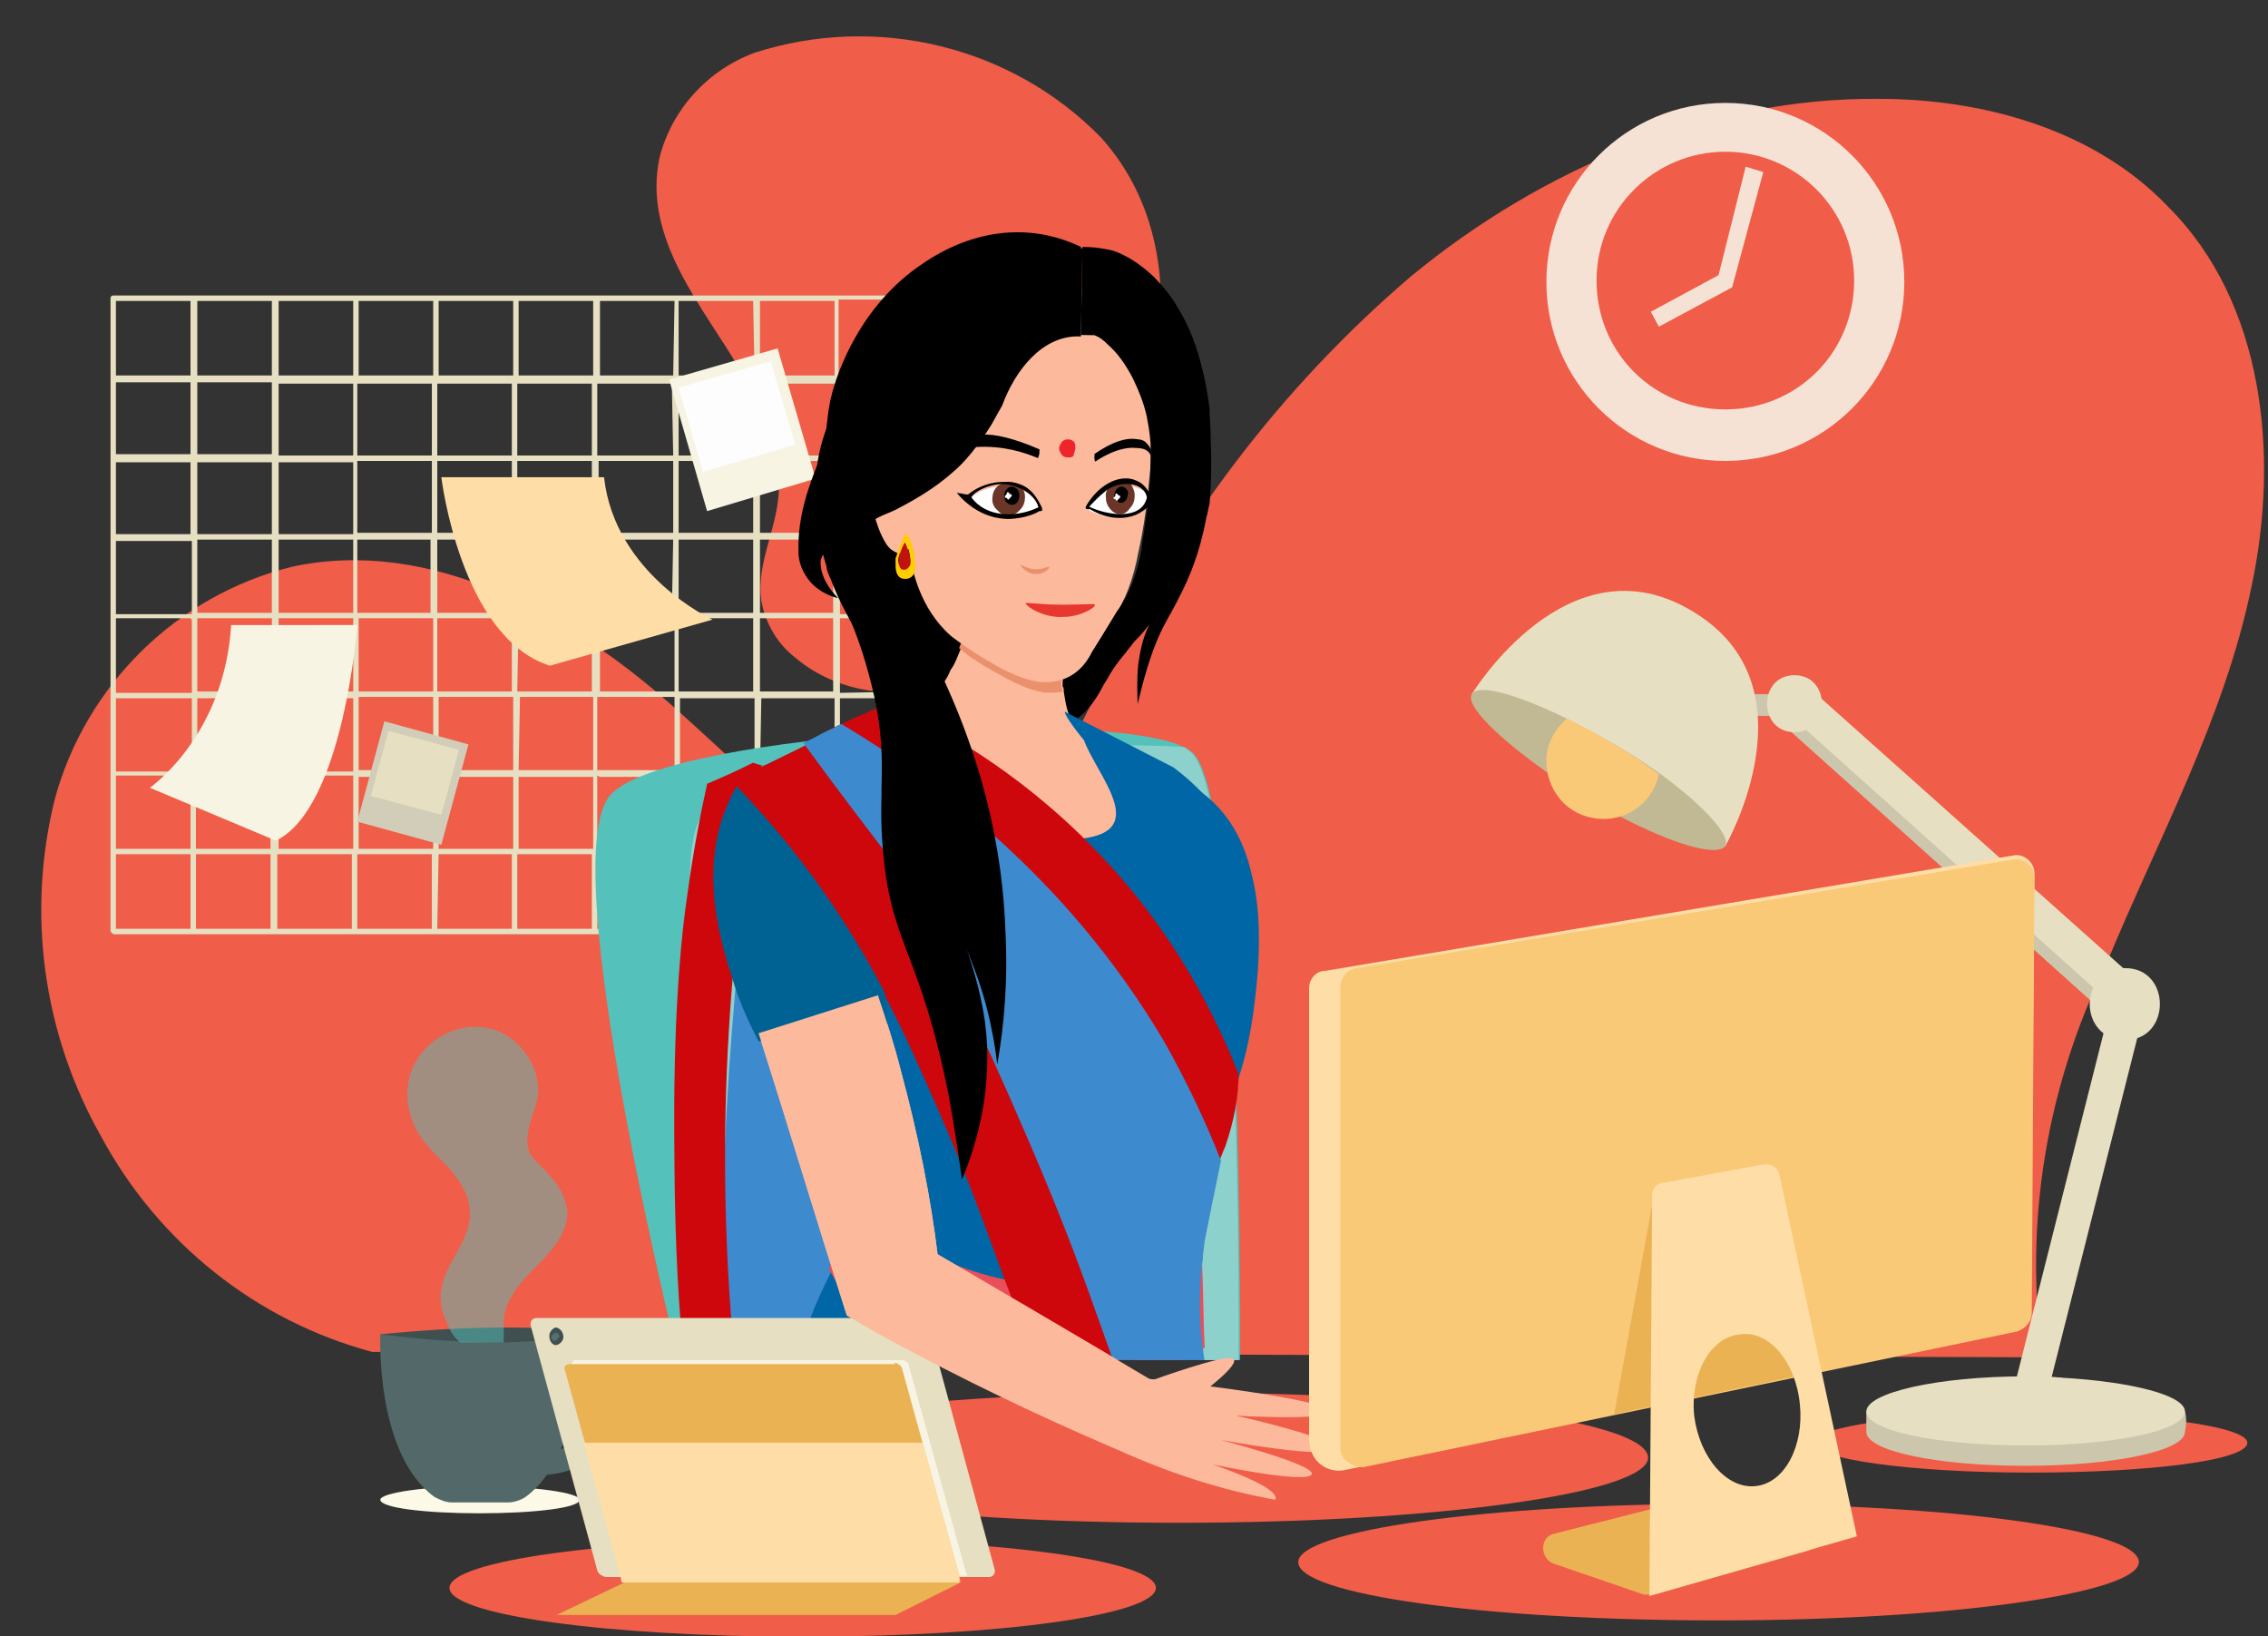 <?xml version="1.0" encoding="utf-8"?>
<!-- Generator: Adobe Illustrator 16.0.0, SVG Export Plug-In . SVG Version: 6.00 Build 0)  -->
<!DOCTYPE svg PUBLIC "-//W3C//DTD SVG 1.1//EN" "http://www.w3.org/Graphics/SVG/1.1/DTD/svg11.dtd">
<svg version="1.1" id="Layer_3" xmlns="http://www.w3.org/2000/svg" xmlns:xlink="http://www.w3.org/1999/xlink" x="0px" y="0px"
	 width="165px" height="119px" viewBox="0 0 165 119" enable-background="new 0 0 165 119" xml:space="preserve">
<rect x="0" y="0" width="165" height="119" fill="#333333" stroke="none"/>
<path fill="#FDF9E7" d="M42.169,109.086c0,0.592-3.255,0.986-7.299,0.986c-3.946,0-7.201-0.395-7.201-0.986
	c0-0.493,3.255-0.987,7.201-0.987C38.914,108.099,42.169,108.593,42.169,109.086z"/>
<path fill="#F05D48" d="M58.445,119.049c14.205,0,25.648-1.579,25.648-3.552s-11.443-3.551-25.648-3.551
	c-14.204,0-25.745,1.578-25.745,3.551s11.541,3.552,25.646,3.552H58.445z M125.026,117.864c16.868,0,30.579-1.973,30.579-4.241
	c0-2.367-13.711-4.24-30.579-4.24c-16.966,0-30.577,1.972-30.577,4.24C94.449,115.99,108.061,117.864,125.026,117.864z"/>
<path fill="#F05D48" d="M85.769,110.763c18.741,0,34.13-2.17,34.13-4.735c0-2.663-15.289-4.735-34.13-4.735
	c-18.939,0-34.229,2.072-34.229,4.735C51.54,108.593,66.83,110.763,85.769,110.763z M163.497,104.942
	c0,1.283-7.102,2.17-15.783,2.17c-8.777,0-15.782-0.985-15.782-2.17c0-1.184,7.005-2.171,15.782-2.171
	C156.396,102.771,163.497,103.759,163.497,104.942z M27.078,98.334C18.595,96.065,11.492,90.345,7.35,82.65
	c-4.242-7.497-5.425-16.275-3.354-24.562c2.269-8.285,8.877-14.795,17.262-16.868c10.062-2.169,20.222,3.453,27.817,10.259
	c3.156,2.762,6.115,5.92,9.765,7.991c3.748,2.269,8.285,3.254,12.134,1.578c4.636-1.973,7.002-7.003,9.271-11.541
	c5.328-11.245,12.922-21.307,22.39-29.395c9.569-7.891,21.702-13.021,34.033-12.922c7.692,0,15.781,2.269,21.108,7.891
	c6.904,6.906,8.088,17.954,6.017,27.62c-1.972,9.568-6.806,18.347-10.555,27.421c-4.34,8.879-6.018,18.841-4.636,28.606
	L26.979,98.334H27.078z"/>
<path fill="#F05D48" d="M78.667,39.051c2.466-3.847,4.241-7.99,5.325-12.429c1.184-5.918,0.197-12.034-3.847-16.571
	c-6.509-6.708-16.374-9.076-25.251-6.214c-3.452,1.282-6.017,4.143-6.905,7.595c-1.283,5.918,3.157,10.85,5.918,15.585
	c1.48,2.564,2.565,5.425,2.761,8.384c0,2.861-1.676,5.425-1.281,8.286c0.295,1.677,1.184,3.156,2.465,4.143
	c2.663,2.269,6.511,3.058,9.864,2.171C73.043,48.619,76.102,43.391,78.667,39.051L78.667,39.051z"/>
<path fill="#E7DFC2" d="M66.632,21.494H8.237c0,0-0.197,0-0.197,0.197v46.064l0.197,0.198h58.395c0.1,0,0.198,0,0.198-0.198V21.69
	C66.83,21.592,66.83,21.494,66.632,21.494z M48.877,44.575H43.55v-5.327h5.426L48.877,44.575L48.877,44.575z M49.371,39.249h5.424
	v5.327h-5.424V39.249z M37.237,44.97v5.327h-5.424V44.97H37.237z M31.813,44.575v-5.327h5.424v5.327H31.813z M37.73,44.97h5.327
	v5.327h-5.425L37.73,44.97L37.73,44.97z M37.73,44.575v-5.327h5.327v5.327H37.73L37.73,44.575z M43.55,38.756v-5.229h5.426v5.229
	H43.55L43.55,38.756z M43.057,38.756h-5.425v-5.229h5.425V38.756z M37.237,38.756h-5.424v-5.229h5.424V38.756z M31.32,38.756h-5.327
	v-5.229h5.425v5.229H31.32z M31.32,39.249v5.327h-5.327v-5.327h5.425H31.32z M25.697,44.575h-5.426v-5.327h5.426V44.575z
	 M19.778,44.575h-5.425v-5.327h5.425V44.575z M19.778,44.97v5.327h-5.425V44.97H19.778z M20.271,44.97h5.426v5.327h-5.426V44.97z
	 M26.091,44.97h5.425v5.327h-5.425V44.97z M31.516,50.691v5.325h-5.425v-5.325H31.516z M31.911,50.691h5.425v5.325h-5.425V50.691z
	 M37.829,50.691h5.327v5.325H37.73L37.829,50.691L37.829,50.691z M43.649,50.691h5.425v5.325h-5.623v-5.325H43.649z M43.649,50.297
	V44.97h5.425v5.327h-5.623H43.649z M49.371,44.97h5.424v5.327h-5.424V44.97z M55.289,44.97h5.326v5.327h-5.326V44.97z
	 M55.289,44.575v-5.327h5.326v5.327H55.289z M55.289,38.756v-5.229h5.326v5.229H55.289z M54.795,38.756h-5.424v-5.229h5.424V38.756z
	 M49.371,33.132v-5.228h5.424v5.228H49.371z M48.976,33.132h-5.524v-5.228h5.425L48.976,33.132L48.976,33.132z M43.057,33.132
	h-5.425v-5.228h5.425V33.132z M37.237,33.132h-5.424v-5.228h5.424V33.132z M31.32,33.132h-5.327v-5.228h5.425v5.228H31.32z
	 M25.697,33.132h-5.426v-5.228h5.426V33.132z M25.697,33.626v5.228h-5.426v-5.228H25.697z M19.778,38.854h-5.425v-5.228h5.425
	V38.854z M13.958,38.854H8.434v-5.228h5.425v5.228H13.958z M13.958,39.347v5.326H8.434v-5.326h5.425H13.958z M13.958,45.069v5.327
	H8.434V44.97h5.425L13.958,45.069z M13.958,50.79v5.326H8.434V50.79h5.425H13.958z M14.353,50.79h5.425v5.326h-5.425V50.79z
	 M20.271,50.79h5.426v5.326h-5.426V50.79z M25.697,56.51v5.229h-5.426v-5.327h5.426V56.51z M26.091,56.51h5.425v5.229h-5.425v-5.327
	V56.51z M32.01,56.51h5.327v5.229h-5.425v-5.327L32.01,56.51z M37.73,56.51h5.425v5.229H37.73v-5.327V56.51z M43.649,56.51h5.425
	v5.229h-5.623v-5.327L43.649,56.51z M49.469,56.51h5.425v5.229h-5.523v-5.327L49.469,56.51z M49.469,56.115V50.79h5.425v5.326
	H49.469L49.469,56.115z M55.388,50.79h5.327v5.326h-5.425L55.388,50.79L55.388,50.79z M61.108,50.79h5.425v5.326h-5.425V50.79z
	 M61.108,50.396V44.97h5.425v5.327L61.108,50.396L61.108,50.396z M61.108,44.673v-5.326h5.425v5.326H61.108z M61.108,38.854v-5.228
	h5.425v5.228H61.108z M61.108,33.132v-5.228h5.425v5.228H61.108z M60.714,33.132h-5.425v-5.228h5.425V33.132z M55.289,27.313v-5.425
	h5.425v5.425H55.289z M54.894,27.313h-5.523v-5.425h5.424L54.894,27.313L54.894,27.313z M48.976,27.313h-5.327v-5.425h5.425
	L48.976,27.313L48.976,27.313z M43.156,27.313H37.73v-5.425h5.425V27.313z M37.336,27.313h-5.425v-5.425h5.425V27.313z
	 M31.418,27.313h-5.327v-5.425h5.425v5.425H31.418z M25.697,27.313h-5.426v-5.425h5.426V27.313z M19.778,27.313h-5.425v-5.425h5.425
	V27.313z M19.778,27.807v5.228h-5.425v-5.228H19.778z M13.859,33.035H8.434v-5.228h5.425V33.035z M8.434,56.412h5.425v5.327H8.434
	V56.412z M14.353,56.412h5.327v5.327h-5.425v-5.327H14.353z M19.68,62.133v5.425h-5.425v-5.425h5.523H19.68z M20.172,62.133h5.426
	v5.425h-5.426V62.133z M25.993,62.133h5.425v5.425h-5.425V62.133z M31.911,62.133h5.326v5.425h-5.424L31.911,62.133L31.911,62.133z
	 M37.632,62.133h5.425v5.425h-5.425V62.133z M43.55,62.133h5.426v5.425h-5.524L43.55,62.133L43.55,62.133z M49.371,62.133h5.424
	v5.425h-5.424V62.133z M55.289,62.133h5.326v5.425h-5.326V62.133z M55.289,61.739v-5.327h5.326v5.327H55.289z M61.01,56.412h5.424
	v5.327H61.01V56.412z M66.435,27.214H61.01v-5.425h5.424V27.214z M13.859,21.888v5.425H8.434v-5.425H13.859z M8.434,62.133h5.425
	v5.425H8.434V62.133z M61.01,67.558v-5.425h5.424v5.425H61.01z"/>
<path fill="#FEDEA6" d="M32.108,34.711c0,0,1.381,11.64,7.892,13.711l11.836-3.353c0,0-7.102-3.256-7.892-10.358H32.108z"/>
<path fill="#F7F4E3" d="M25.993,45.463c0,0-0.986,13.316-5.919,15.684L10.9,57.3c0,0,5.425-3.75,5.918-11.837H25.993L25.993,45.463z
	 M56.571,25.34l-7.891,2.269l2.762,9.568l7.891-2.368L56.571,25.34z"/>
<path fill="#FDFDFD" d="M56.275,26.228l-6.904,1.973l1.775,6.116l6.707-1.972l-1.775-6.017L56.275,26.228z"/>
<path fill="#D2CDB8" d="M34.081,54.144l-6.116-1.678l-1.972,7.3l6.115,1.677L34.081,54.144z"/>
<path fill="#E7DFC2" d="M33.391,54.538l-5.13-1.381l-1.282,4.734l5.129,1.381L33.391,54.538z"/>
<path fill="#CCC6AD" d="M129.861,50.493h-2.663c-0.396,0-0.791,0.297-0.791,0.79c0,0.395,0.396,0.791,0.791,0.791h2.663
	c0.394,0,0.789-0.396,0.789-0.791C130.65,50.79,130.255,50.493,129.861,50.493z"/>
<path fill="#CCC6AD" d="M155.408,72.293L131.241,50.79c-1.183-0.986-2.959,0.69-1.676,1.776l23.969,21.503
	C154.719,75.055,156.493,73.377,155.408,72.293L155.408,72.293z M158.959,102.675h-2.268c-2.17-0.593-5.524-0.986-9.371-0.986
	c-3.749,0-7.102,0.394-9.272,0.986h-2.27v1.479c0,1.381,5.13,2.466,11.542,2.466c6.411,0,11.639-1.085,11.639-2.466
	C159.156,103.168,158.959,102.675,158.959,102.675z"/>
<path fill="#E7DFC2" d="M158.959,102.675c0,1.38-5.13,2.464-11.54,2.464c-6.511,0-11.641-1.084-11.641-2.464
	c0-1.383,5.229-2.565,11.641-2.565c0.888,0,1.677,0,2.563,0.099C155.112,100.504,158.959,101.491,158.959,102.675L158.959,102.675z"
	/>
<path fill="#E7DFC2" d="M149.982,100.208l-1.184,2.071v-2.071H149.982z"/>
<path fill="#E7DFC2" d="M153.633,72.786l-7.299,28.902c-0.296,1.479,1.973,2.169,2.367,0.689l7.3-28.9
	C156.396,71.898,154.027,71.307,153.633,72.786z"/>
<path fill="#E7DFC2" d="M155.901,71.701l-23.97-21.404c-1.184-0.987-2.958,0.689-1.775,1.676l24.069,21.603
	C155.31,74.561,157.185,72.885,155.901,71.701L155.901,71.701z M107.074,50.493c0,0,7.004-11.54,16.079-6.016
	c9.075,5.425,2.368,17.065,2.368,17.065L107.074,50.493z"/>
<path fill="#C1B894" d="M125.521,61.542c-0.592,0.788-3.75-0.099-7.694-2.172c-1.774-0.986-3.551-1.971-5.229-3.155
	c-3.649-2.566-6.017-4.933-5.524-5.723c0.493-0.788,3.256,0,6.906,1.776c2.367,1.184,4.636,2.467,6.706,3.947
	C123.942,58.582,125.914,60.752,125.521,61.542z"/>
<path fill="#FAC978" d="M120.687,56.313c-0.493,2.269-2.662,3.649-4.931,3.157c-1.974-0.395-3.256-2.17-3.256-4.143
	c0-1.184,0.593-2.269,1.48-3.059C116.348,53.453,118.616,54.735,120.687,56.313L120.687,56.313z"/>
<path fill="#E7DFC2" d="M130.551,49.113c-2.663,0-2.663,4.143,0,4.143S133.214,49.113,130.551,49.113z"/>
<path fill="#E7DFC2" d="M130.551,50.396c-1.085,0-1.085,1.677,0,1.677C131.538,52.073,131.538,50.396,130.551,50.396z
	 M154.619,70.419c-3.452,0-3.452,5.228,0,5.228C157.973,75.646,157.973,70.419,154.619,70.419z"/>
<path fill="#E7DFC2" d="M154.619,71.997c-1.381,0-1.381,2.071,0,2.071C156.001,74.068,156.001,71.997,154.619,71.997z"/>
<path fill="#536969" d="M42.169,97.052h-14.5c0,0-0.395,8.68,3.946,11.838c0.395,0.196,0.79,0.394,1.282,0.394h4.045
	c0.494,0,0.986-0.197,1.282-0.394C42.564,105.731,42.169,97.052,42.169,97.052z"/>
<path fill="#405050" d="M42.169,97.052c0,0.297-2.367,0.492-5.523,0.593c-2.959,0-6.018-0.198-8.977-0.593
	c3.059-0.295,6.018-0.493,9.075-0.493C39.803,96.559,42.169,96.757,42.169,97.052z"/>
<path fill="#536969" d="M44.241,99.616c-0.789-0.986-1.972-1.085-3.156-0.986c-0.987,0-0.987,1.578,0,1.578
	c0.789,0,1.677,0,2.17,0.789c0.395,0.789,0.295,1.774,0,2.467c-0.986,1.874-3.157,2.367-4.932,2.071
	c-0.494,0-0.887,0.395-0.887,0.888s0.394,0.689,0.887,0.788c1.973,0.297,4.143-0.295,5.523-1.873
	C45.227,103.759,45.622,101.292,44.241,99.616z"/>
<path opacity="0.5" fill="#54C1BB" enable-background="new    " d="M39.013,92.12c-1.085,1.085-2.269,2.366-2.367,3.945v1.579
	c-1.085,0-2.072,0-3.157,0c-0.295-0.198-0.592-0.593-0.789-0.987l-0.493-1.185c-0.197-0.689-0.197-1.479,0-2.168
	c0.493-1.777,2.071-3.257,1.973-5.131c0-1.183-0.691-2.268-1.479-3.155c-0.789-0.889-1.776-1.679-2.367-2.765
	c-0.986-1.774-0.986-4.142,0.395-5.719c1.282-1.578,3.452-2.27,5.425-1.578c1.972,0.789,3.255,2.958,2.958,4.931
	c-0.295,1.283-1.084,2.664-0.591,3.946c0.296,0.593,0.986,1.085,1.38,1.578c0.789,0.789,1.283,1.775,1.381,2.762
	C41.282,89.753,40.098,91.034,39.013,92.12z"/>
<path fill="#54C1BB" d="M49.371,98.925c0,0-9.174-36.693-4.933-41.133c4.143-4.537,38.47-6.51,42.315-3.057
	c3.748,3.353,3.454,44.189,3.454,44.189H49.371z"/>
<path fill="#8DD1CD" d="M86.656,54.735l-0.494-0.395c-11.343-0.691-31.761,1.283-34.917,4.735c-3.65,3.945,3.156,33.341,4.734,39.85
	h34.13C90.109,98.925,90.405,58.088,86.656,54.735z"/>
<g>
	<g>
		<g>
			<g>
				<g>
					<defs>
						<rect id="SVGID_1_" x="31.615" y="-8" width="77.532" height="106.925"/>
					</defs>
					<clipPath id="SVGID_2_">
						<use xlink:href="#SVGID_1_"  overflow="visible"/>
					</clipPath>
					<g clip-path="url(#SVGID_2_)">
						<g>
							<g transform="matrix( 0.998, -0.057, 0.088, 0.997, -63.2,4.35) ">
								<g>
									<g transform="matrix( 1, 0, 0, 1, 0,0) ">
										<g>
											<g id="Cloth_1Lad1y_R_leg_0_Layer2_0_FILL_00000076575795682175807310000002210267785123556241_">
												<path fill="#FCB99B" d="M150.905,181.841c0.001,0.098,0.001,0.098,0,0.198c0.197,0.689,0.493,1.478,0.691,2.17
													c0.197,0.689,0.493,1.38,0.69,2.168c0,0.099,0.098,0.199,0.098,0.297c0.986,2.564,1.776,4.637,2.367,6.018
													c0.396,1.085,0.79,1.874,1.183,2.269c0.396,0.395,0.592,0.689,0.691,0.789c0.197,0.295,0.395,0.591,0.592,0.986
													c0.099,0.099,0.098,0.297,0.198,0.395c0.198,0.689,0.295,1.282,0.197,1.677c-0.198,0.788-0.987,0.986-2.367,0.69
													c-0.986-0.296-2.269-0.79-3.847-1.676c-0.889-0.593-1.677-1.382-2.367-2.367c-0.691-1.875-1.678-3.553-2.761-4.834
													c-0.397-0.494-0.79-0.889-1.186-1.282c-0.591-0.889-0.986-1.677-0.986-2.467l0,0c0,0,0,0,0-0.098
													c0-0.098,0-0.098,0.001-0.198l0,0c0,0,0,0-0.001,0.1c0.001-0.1,0.001-0.197,0.001-0.297
													c0-0.099,0.197-0.492,0.395-1.085c0.098-0.295,0.197-0.493,0.296-0.691c0,0,0,0,0.098-0.098
													c0.199-0.197,0.297-0.789,0.297-1.775l0,0l0.099-1.086c0.393,0.1,0.691,0.198,0.887,0.197
													c1.183,0.296,2.861,0.396,4.932,0.199C151.005,182.038,151.004,181.939,150.905,181.841z"/>
											</g>
										</g>
									</g>
									<g transform="matrix( 1, 0, 0, 1, 0,0) ">
										<g>
											<g id="Cloth_1Lad1y_R_leg_0_Layer1_0_MEMBER_0_FILL_00000072268156333880351050000007199159742379337401_">
												<path fill="#CCCCCC" d="M151.3,198.116L151.3,198.116L151.3,198.116L151.3,198.116z"/>
											</g>
										</g>
									</g>
									<g transform="matrix( 1, 0, 0, 1, -34.5,0) ">
										<g transform="matrix( 1, 0, 0, 1, 0,0) ">
											<g>
												<g id="Hands_1s1hoe_rht_0_Layer1_0_FILL_00000145756974332066452380000006208132706478678153_">
													<path fill="#431230" d="M179.684,190.717L179.684,190.717L179.684,190.717L179.684,190.717 M193.988,203.245
														L193.988,203.245c0.198-0.099,0.295-0.197,0.395-0.295C194.186,203.05,194.086,203.147,193.988,203.245z"/>
													<path fill="#580000" d="M193.988,203.245L193.988,203.245c-0.791,0.395-2.368,0.099-4.932-0.789
														c-2.566-0.887-4.242-1.775-5.131-2.762c-0.591-0.691-0.985-1.283-1.283-1.875c-0.098-0.296-0.197-0.493-0.294-0.691
														c-0.79-3.353-1.381-5.327-1.974-6.017l0,0l0,0l0,0l0,0l0,0l0,0l0,0l-0.69-0.592c0,0.099-0.099,0.099-0.099,0.198l0,0
														c-0.197,0.296-0.296,0.691-0.493,0.987c-0.591,1.379-0.987,3.155-1.283,5.127c0.297,0.098,0.493,0,0.691-0.197
														c0-0.098-0.001-0.197-0.001-0.197c0.1-1.775,0.494-3.059,0.987-4.044l0.69-1.086c0,0,0.1,0.001,0.099,0.1
														c0.493,0.591,1.185,2.662,1.874,6.015c0.097,0.199,0.099,0.495,0.296,0.692c0.295,0.592,0.69,1.184,1.282,1.775
														c0.789,0.987,2.465,1.873,5.031,2.762c2.466,0.889,4.143,1.086,4.833,0.691
														C193.889,203.345,193.89,203.244,193.988,203.245 M180.375,191.31L180.375,191.31L180.375,191.31L180.375,191.31z"/>
													<path fill="#990000" d="M191.817,196.636c-0.196-0.393-0.492-0.787-0.591-0.985c0.098,0.098,0.297,0.294,0.494,0.69
														c0.097,0.197,0.295,0.394,0.493,0.69c0.296,0.395,0.592,0.788,0.888,1.281c1.084,1.481,1.578,2.567,1.677,3.354
														c0,0.495-0.099,0.987-0.395,1.283c-0.1,0.098-0.197,0.197-0.395,0.295c-0.691,0.395-2.269,0.198-4.834-0.691
														c-2.564-0.885-4.24-1.774-5.129-2.76c-0.592-0.692-0.987-1.283-1.283-1.875c-0.099-0.296-0.198-0.493-0.296-0.689
														c-0.788-3.356-1.38-5.328-1.973-6.019l0,0l0,0l0,0l0,0l0,0l0,0l0,0l-0.689-0.592c0,0.099-0.101,0.098-0.101,0.198l0,0
														l0,0c-0.196,0.296-0.295,0.69-0.492,0.986c-0.593,1.38-0.987,3.156-1.283,5.128c0.297,0.098,0.494,0.001,0.69-0.198
														c0.001,0.199,0,0.297,0,0.495c0,0.099,0,0.099-0.001,0.196c-0.295,0.1-0.592,0.198-0.887,0.198
														c-0.296,0-0.493-0.097-0.494-0.198c0.101-0.197,0.197-0.492,0.198-0.69c0.494-1.874,0.592-3.55,0.198-4.93
														c-0.295-0.888-0.296-1.875,0-3.058c-0.001-0.099-0.001-0.099-0.001-0.099c0.198-0.986,0.593-1.775,0.987-2.465
														c0-0.1,0.098-0.1,0.099-0.197c-0.098,0.294-0.197,0.492-0.197,0.788c-0.001,0.097,0,0.198-0.001,0.295
														c0,0.79,0.295,1.578,0.987,2.467c0.396,0.396,0.788,0.789,1.183,1.283c1.085,1.281,2.072,2.859,2.764,4.833
														c0.689,0.888,1.477,1.677,2.365,2.366c5.031,2.566,7.005,2.368,6.116-0.689
														C191.916,196.934,191.916,196.834,191.817,196.636z"/>
												</g>
											</g>
										</g>
									</g>
								</g>
								<g>
									<g transform="matrix( 1, 0, 0, 1, 0,0) ">
										<g>
											<g id="Cloth_1Lad1y_R_leg_0_Layer2_0_FILL_00000088103862309403257830000010891449596439722900_">
												<path fill="#FCB99B" d="M140.352,183.321c0,0.098,0,0.098-0.001,0.196c0.197,0.691,0.493,1.48,0.691,2.17
													c0.196,0.69,0.494,1.381,0.69,2.169c-0.001,0.099,0.099,0.197,0.099,0.297c0.986,2.565,1.774,4.636,2.367,6.018
													c0.394,1.085,0.79,1.873,1.183,2.268c0.395,0.395,0.592,0.689,0.69,0.789c0.199,0.297,0.396,0.592,0.593,0.987
													c0.099,0.099,0.098,0.296,0.197,0.394c0.196,0.69,0.295,1.283,0.197,1.677c-0.198,0.789-0.986,0.986-2.366,0.69
													c-0.987-0.295-2.269-0.788-3.847-1.676c-0.889-0.592-1.677-1.382-2.367-2.368c-0.691-1.874-1.677-3.551-2.764-4.832
													c-0.394-0.495-0.788-0.889-1.182-1.282c-0.592-0.888-0.986-1.679-0.988-2.467l0,0c0,0,0,0,0.001-0.1
													c0-0.097,0-0.097,0.001-0.197l0,0c0,0,0,0-0.001,0.1c0.001-0.1,0.001-0.198,0.001-0.297
													c0-0.099,0.197-0.492,0.394-1.085c0.1-0.296,0.198-0.494,0.296-0.692c0,0,0,0,0.1-0.097
													c0.196-0.199,0.294-0.79,0.295-1.777l0,0l0.098-1.085c0.395,0.099,0.692,0.199,0.887,0.198
													c1.185,0.297,2.862,0.395,4.933,0.199C140.45,183.518,140.45,183.419,140.352,183.321z"/>
											</g>
										</g>
									</g>
									<g transform="matrix( 1, 0, 0, 1, 0,0) ">
										<g>
											<g id="Cloth_1Lad1y_R_leg_0_Layer1_0_MEMBER_0_FILL_00000059999849920948596830000002632336705353042312_">
												<path fill="#CCCCCC" d="M140.746,199.596L140.746,199.596L140.746,199.596L140.746,199.596z"/>
											</g>
										</g>
									</g>
									<g transform="matrix( 1, 0, 0, 1, -34.5,0) ">
										<g transform="matrix( 1, 0, 0, 1, 0,0) ">
											<g>
												<g id="Hands_1s1hoe_rht_0_Layer1_0_FILL_00000108305542294529166310000011664953849176965271_">
													<path fill="#431230" d="M169.131,192.198L169.131,192.198L169.131,192.198L169.131,192.198 M183.433,204.626
														L183.433,204.626c0.196-0.099,0.296-0.197,0.395-0.296C183.629,204.528,183.532,204.529,183.433,204.626z"/>
													<path fill="#580000" d="M183.433,204.726L183.433,204.726c-0.79,0.393-2.367,0.098-4.932-0.79
														c-2.564-0.889-4.241-1.776-5.13-2.762c-0.592-0.69-0.986-1.283-1.281-1.875c-0.099-0.295-0.198-0.493-0.296-0.69
														c-0.789-3.353-1.381-5.327-1.972-6.017l0,0l0,0l0,0l0,0l0,0l0,0l0,0L169.131,192c0,0.1-0.1,0.1-0.099,0.198l0,0
														c-0.197,0.296-0.297,0.692-0.494,0.986c-0.592,1.38-0.986,3.157-1.281,5.129c0.295,0.098,0.493,0,0.69-0.197
														c0-0.099,0-0.197,0-0.197c0.099-1.776,0.493-3.058,0.986-4.045l0.69-1.086c0,0,0.1,0.002,0.099,0.099
														c0.493,0.592,1.183,2.664,1.874,6.018c0.098,0.197,0.098,0.493,0.295,0.69c0.296,0.592,0.691,1.184,1.283,1.776
														c0.789,0.986,2.466,1.873,5.029,2.763c2.468,0.887,4.145,1.084,4.835,0.688
														C183.335,204.825,183.334,204.724,183.433,204.726 M169.821,192.789L169.821,192.789L169.821,192.789L169.821,192.789z
														"/>
													<path fill="#990000" d="M181.264,198.116c-0.198-0.395-0.493-0.788-0.592-0.986c0.098,0.099,0.296,0.296,0.493,0.689
														c0.099,0.199,0.296,0.396,0.495,0.692c0.294,0.394,0.591,0.787,0.887,1.281c1.085,1.479,1.578,2.566,1.677,3.353
														c0,0.495-0.099,0.987-0.395,1.283c-0.098,0.099-0.197,0.198-0.395,0.297c-0.689,0.394-2.267,0.198-4.833-0.692
														c-2.565-0.886-4.241-1.775-5.13-2.761c-0.593-0.69-0.987-1.283-1.282-1.875c-0.099-0.295-0.199-0.492-0.296-0.69
														c-0.79-3.355-1.381-5.326-1.973-6.017l0,0l0,0l0,0l0,0l0,0l0,0l0,0l-0.691-0.592c0.002,0.099-0.098,0.098-0.098,0.197
														l0,0l0,0c-0.197,0.296-0.296,0.691-0.493,0.986c-0.592,1.38-0.986,3.156-1.284,5.129
														c0.297,0.098,0.494,0.001,0.691-0.199c-0.001,0.199-0.001,0.298-0.001,0.495c0,0.1,0,0.1-0.001,0.197
														c-0.294,0.099-0.592,0.198-0.886,0.198c-0.296,0.001-0.493-0.098-0.494-0.198c0.1-0.197,0.197-0.492,0.199-0.69
														c0.492-1.873,0.59-3.55,0.197-4.932c-0.295-0.888-0.296-1.874,0-3.056c0-0.1,0-0.1,0-0.1
														c0.196-0.986,0.591-1.775,0.986-2.466c0-0.098,0.098-0.098,0.098-0.196c-0.098,0.295-0.198,0.493-0.197,0.789
														c-0.001,0.098-0.001,0.196-0.001,0.295c0.002,0.789,0.296,1.578,0.988,2.468c0.393,0.395,0.789,0.788,1.183,1.281
														c1.085,1.282,2.072,2.86,2.761,4.833c0.691,0.889,1.481,1.678,2.368,2.368c5.032,2.565,7.004,2.367,6.116-0.69
														C181.362,198.414,181.362,198.215,181.264,198.116z"/>
												</g>
											</g>
										</g>
										<g transform="matrix( 1, 0, 0, 1, 0,0) ">
											<g>
												<g id="Hands_1s1hoe_rht_0_Layer1_1_FILL_00000158016068400342880750000008413525004043452554_">
													<path fill="#F76467" d="M167.75,188.943c0.296,1.183,0.591,1.971,0.789,2.169c-0.295,0.888-0.593,1.875-0.987,2.959
														L167.354,192"/>
												</g>
											</g>
										</g>
									</g>
								</g>
							</g>
							<g>
								<g>
									<g transform="matrix( 1.1, 0.018, -0.018, 1.1, -2.05,-472) ">
										<g transform="matrix( 1, 0, 0, 1, 0,0) ">
											<g>
												<g id="Hair_1c2h_hair_ul_0_Layer0_0_MEMBER_0_FILL_00000062880230801951130120000014898036921338783128_">
													<path d="M78.747,453.373c0.098,0.098,0.197,0.098,0.197,0.197c0.296,0.296,0.492,0.493,0.789,0.789
														c1.479,1.578,2.566,3.354,3.255,5.327c0.691,1.972,1.085,4.044,0.987,6.214c-0.099,2.17-0.395,4.143-0.888,5.918
														c-0.593,1.677-1.382,2.959-2.466,3.65c-1.086,0.691-2.268,1.184-3.354,1.381c-1.085,0.196-2.169,0.098-3.452-0.395
														c-0.986-0.394-2.071-0.987-3.058-1.775c-1.38-1.085-2.663-2.368-3.748-3.847c-0.197-0.295-0.494-0.591-0.69-0.887
														c-0.691-1.085-1.283-2.17-1.776-3.354c-0.098-0.296-0.296-0.591-0.395-0.986c0-0.099,0-0.099,0-0.099
														c-0.789-2.367-0.986-4.636-0.691-7.003c0.395-2.565,1.481-4.439,3.157-5.82c1.184-0.888,2.565-1.48,4.143-1.677
														c1.479-0.198,3.058-0.098,4.537,0.394C76.576,451.992,77.662,452.584,78.747,453.373z"/>
												</g>
											</g>
										</g>
									</g>
									
										<g transform="matrix( 1, 0.028, -0.028, 1, -8.95,-341.75) ">
										<g transform="matrix( 1, 0, 0, 1, 0,0) ">
											<g>
												<g id="Body_1la3dy_body_0_Layer2_0_FILL_00000002351369572706802150000008653383145983539602_">
													
														<linearGradient id="SVGID_3_" gradientUnits="userSpaceOnUse" x1="-1330.064" y1="-145.11" x2="-1326.16" y2="-142.973" gradientTransform="matrix(-8.623 0.205 0.205 8.623 -11338.174 1909.766)">
														<stop  offset="0.055" style="stop-color:#DA776A"/>
														<stop  offset="0.408" style="stop-color:#EB9A90"/>
														<stop  offset="1" style="stop-color:#FA9A90"/>
													</linearGradient>
													<path fill="url(#SVGID_3_)" d="M77.019,400.586l-1.281-0.001c-0.001-1.084,0.296-2.17,0.789-3.058
														C76.526,398.612,76.625,399.599,77.019,400.586z"/>
													<path fill="#FCB99B" d="M76.526,397.527c-0.001-0.098,0.197-0.295,0.394-0.592c0.197-0.295,0.788-0.788,1.776-1.38
														c0.985-0.691,2.268-1.184,4.043-1.776c4.834-0.888,8.286-2.071,10.358-3.453c4.636,1.579,7.594,2.763,8.876,3.355l0,0
														c1.973,0.591,3.059,1.578,4.243,2.268c1.282,0.789,2.171,1.578,2.367,2.466c0.198,1.087,0.691,1.579,0.889,2.367
														l-32.355-0.198C76.625,399.599,76.526,398.612,76.526,397.527z"/>
													<path fill="#F38D82" d="M93.196,390.327L93.196,390.327c4.734,1.578,7.694,2.762,8.878,3.354l0,0
														c1.972,0.493,3.551,1.185,4.634,1.874c-1.085-0.592-2.662-1.282-4.635-1.775l0,0
														C100.792,393.088,97.832,392.003,93.196,390.327c-2.072,1.479-5.523,2.663-10.356,3.551
														c-1.776,0.494-3.058,1.085-4.045,1.775c-0.987,0.692-1.578,1.085-1.775,1.382c-0.197,0.295-0.395,0.493-0.395,0.591
														c-0.593,0.889-0.79,1.875-0.789,3.058l-0.099,0c0-1.183,0.296-2.368,0.986-3.255c0.395-0.592,0.888-0.987,1.578-1.381
														c1.184-0.887,2.664-1.578,4.636-2.169C87.672,392.892,91.125,391.708,93.196,390.327L93.196,390.327z"/>
												</g>
											</g>
										</g>
										<path fill="#FCB99B" d="M83.431,394.765c0.888,0.493,2.17,1.776,3.748,3.747c1.578,2.073,4.34,2.762,8.186,2.074
											c3.847-0.692,6.314-1.579,7.299-2.86l0.1-0.099c0.494-0.593,0.79-1.184,0.789-1.973c0.001-0.099,0-0.198,0-0.198
											c0-0.591-0.098-0.986-0.394-1.38l0,0c-2.664-1.085-4.538-2.072-5.425-2.959c-0.001-0.099-0.099-0.197-0.099-0.197
											c-0.197-0.493-0.296-1.085-0.394-1.579c0-0.099,0-0.296-0.099-0.394c0.001-0.099,0-0.198,0.001-0.295
											c0-0.099-0.001-0.199-0.001-0.199l0.001-0.097c-0.001-0.692,0.196-1.381,0.394-2.072c0.197-2.17-0.297-3.65-1.48-4.439
											c-1.183-0.789-3.156-0.888-5.72-0.198l0,0l0,0c0,0.691,0,1.382-0.099,2.072c0,0.1,0,0.198,0,0.297
											c-0.099,0.493-0.098,0.789-0.197,0.986l0,0c-0.099,0.493-0.198,0.986-0.395,1.48c-0.197,0.494-0.296,0.888-0.592,1.381
											c-0.098,0.099-0.098,0.197-0.197,0.395c-0.099,0.296-0.296,0.493-0.395,0.789c-0.493,0.888-1.183,1.776-1.874,2.565l0,0
											c-0.691,0.691-1.48,1.282-2.367,1.678c-0.296,0.196-0.591,0.295-0.789,0.394c-0.494,0.197-0.888,0.295-1.085,0.395
											C82.149,394.075,82.543,394.272,83.431,394.765z"/>
										<g transform="matrix( 1, 0, 0, 1, 0,0) ">
											<g>
												<g id="Cloth_1ch_head_0_Layer3_0_MEMBER_0_FILL_00000137830112932544617120000010422980559407663517_">
													<path fill="#EA906C" d="M89.546,386.381c0.493,0.395,1.282,0.986,2.861,1.775c1.972,1.086,2.86,1.184,3.452,1.282
														c0.493,0,0.888,0.001,1.283-0.098c-0.001-0.098-0.001-0.297-0.099-0.395c-0.001-0.098,0.001-0.196,0-0.295
														c0-0.1-0.002-0.198-0.002-0.198l0.002-0.098c0-0.691,0.196-1.382,0.395-2.071c0.198-2.171-0.296-3.65-1.48-4.439
														c-1.184-0.788-3.156-0.888-5.721-0.197l0,0l0,0c0,0.689,0.001,1.38-0.099,2.071c0,0.099,0.001,0.197,0,0.296
														c-0.098,0.494-0.098,0.79-0.198,0.987l0,0C89.843,385.395,89.743,385.887,89.546,386.381z"/>
												</g>
											</g>
										</g>
									</g>
									<g transform="matrix( 1.1, 0.018, -0.018, 1.1, -2.05,-472) ">
										<g transform="matrix( 1, 0, 0, 1, 0,0) ">
											<g>
												<g id="Cloth_1ch_head_0_Layer3_0_MEMBER_0_FILL_00000168077044317469964840000006358206542176980365_">
													<path fill="#FCB99B" d="M68.094,450.118c1.578-2.171,3.945-3.551,7.004-3.946c2.861-0.395,5.129,0.099,7.003,1.48l0,0
														c0.197,0.099,0.297,0.198,0.493,0.394l0,0c1.974,1.677,2.959,3.551,3.059,5.623c0.097,2.071,0,3.65-0.198,4.834
														l0.001,0.099l-0.198,2.367c-0.099,0.691-0.197,1.775-0.493,3.157c-0.296,1.874-0.888,3.452-1.677,4.636l-1.283,2.071
														c-0.691,1.479-1.874,2.17-3.452,2.072c-0.593-0.099-1.382-0.197-3.157-1.183c-1.577-0.888-2.367-1.48-2.762-1.775
														c-2.071-1.776-2.663-4.341-2.86-5.722c-0.099,0.098-0.197,0.198-0.296,0.197c-0.395,0.197-0.494,0.099-0.494,0.099
														c-0.197-0.099-0.492-0.197-0.789-0.69c-1.38-2.269-1.38-6.51-1.38-6.51c-0.099-2.367,0.197-3.353,0.296-3.847
														c0.197-0.79,0-1.48,0.394-2.171C67.601,450.809,67.896,450.414,68.094,450.118z"/>
												</g>
											</g>
										</g>
										<g transform="matrix( 0.988, 0, 0, 0.76, -0.1,-13.1) ">
											<g>
												<g id="Cloth_1ch_head_0_Layer3_0_MEMBER_1_FILL_00000071529280455295497900000015879939814299914129_">
													
														<linearGradient id="SVGID_4_" gradientUnits="userSpaceOnUse" x1="-1245.692" y1="-275.9" x2="-1245.609" y2="-275.9" gradientTransform="matrix(-10.187 -0.05 0.025 6.029 -11952.5 2231.714)">
														<stop  offset="0" style="stop-color:#FF4145"/>
														<stop  offset="1" style="stop-color:#EE252A"/>
													</linearGradient>
													<path fill="url(#SVGID_4_)" d="M80.46,619.123c-0.001-0.198,0.098-0.395,0.198-0.592
														c0.099-0.099,0.197-0.197,0.394-0.198c0.197,0,0.296,0.099,0.395,0.197c0.098,0.198,0.098,0.296,0.099,0.591
														c-0.001,0.197-0.098,0.395-0.1,0.592c-0.098,0.198-0.197,0.197-0.393,0.198c-0.198,0-0.296-0.098-0.395-0.197
														C80.558,619.517,80.46,619.32,80.46,619.123z"/>
												</g>
											</g>
										</g>
										<g transform="matrix( 1, 0, 0, 1, 0,0) ">
											<g>
												<g id="Cloth_1ch_head_0_Layer0_0_FILL_00000126296199644557259520000013711599546476217218_">
													<path fill="#FFFFFF" d="M81.41,461.462c0.296,0.197,0.69,0.296,0.986,0.394c0.395,0.099,0.789,0.099,1.183,0.099
														c0.493-0.099,0.889-0.197,1.184-0.493c0.395-0.198,0.592-0.493,0.789-0.789c-0.098-0.099-0.197-0.297-0.494-0.493
														c-0.887-0.494-1.774-0.494-2.662-0.001C81.903,460.475,81.607,460.87,81.41,461.462 M74.407,461.659
														c0.395,0.197,0.69,0.296,1.086,0.394c0.099,0.001,0.196,0,0.296,0c0.492,0.001,0.887,0,1.38-0.099
														c0.395-0.099,0.691-0.197,1.085-0.394c-0.196-0.493-0.592-0.986-1.183-1.283c-0.493-0.197-1.085-0.296-1.579-0.295
														c-0.394,0.099-0.887,0.197-1.282,0.394c-0.296,0.197-0.493,0.296-0.591,0.493
														C73.716,461.166,74.012,461.364,74.407,461.659z"/>
												</g>
											</g>
										</g>
										
											<g transform="matrix( -0.754, -0.016, -0.018, 0.844, 11.15,-37.15) ">
											<g transform="matrix( 1, 0, 0, 1, 0,0) ">
												<g>
													<g id="ch3eye_ball__0_Layer0_0_FILL_00000075133455149657654060000012052780641365636488_">
														<path fill="#6B3628" d="M-100.149,586.784c0.394,0.001,0.69,0.197,0.986,0.394c0.297,0.297,0.395,0.593,0.396,0.987
															c-0.002,0.394-0.197,0.69-0.495,0.887c-0.296,0.296-0.591,0.395-0.986,0.395c-0.394,0-0.692-0.196-0.987-0.493
															c-0.295-0.295-0.394-0.591-0.394-0.986c0-0.395,0.198-0.69,0.492-0.987
															C-100.84,586.883-100.544,586.784-100.149,586.784z"/>
													</g>
												</g>
											</g>
											<g transform="matrix( 1.2, 0, 0, 1.2, -269.35,-88.45) ">
												<g>
													<g id="ch3eye_ball__0_Layer0_0_MEMBER_0_MEMBER_0_FILL_00000029033733689119530470000006244167087986179770_">
														<path d="M140.779,563.012c0.295,0,0.592,0.395,0.493,0.691c-0.001,0.296-0.297,0.493-0.592,0.493
															c-0.297-0.001-0.493-0.296-0.493-0.592C140.187,563.308,140.384,563.012,140.779,563.012z"/>
													</g>
												</g>
											</g>
											<g transform="matrix( 1.501, 0, 0, 1.501, -7.85,7.4) ">
												<g>
													<g id="ch3eye_ball__0_Layer0_0_MEMBER_0_MEMBER_1_FILL_00000135683780985815512010000003640042746216417196_">
														<path fill="#FFFFFF" d="M-61.598,386.846l-0.099-0.099c0-0.099,0-0.099,0.099-0.099l0.099-0.098
															c0.098,0,0.098,0,0.098,0.098l0.098,0.099c0.001,0.099,0.001,0.099-0.098,0.099l-0.098,0.098L-61.598,386.846z"/>
													</g>
												</g>
											</g>
										</g>
										<g transform="matrix( -0.739, -0.016, -0.018, 0.827, -13.95,-37.4) ">
											<g transform="matrix( 1, 0, 0, 1, 0,0) ">
												<g>
													<g id="ch3eye_ball__0_Layer0_0_FILL_00000125596522877997287110000005895756641162754964_">
														<path fill="#6B3628" d="M-146.361,598.034c0.393-0.001,0.69,0.197,0.889,0.394c0.196,0.295,0.394,0.591,0.295,0.986
															c0,0.395-0.199,0.691-0.395,0.888c-0.297,0.295-0.592,0.395-0.888,0.394c-0.393,0-0.689-0.198-0.887-0.494
															c-0.295-0.295-0.393-0.591-0.395-0.986c-0.001-0.395,0.197-0.691,0.394-0.986
															C-147.051,598.231-146.756,598.034-146.361,598.034z"/>
													</g>
												</g>
											</g>
											<g transform="matrix( 1.2, 0, 0, 1.2, -269.35,-88.45) ">
												<g>
													<g id="ch3eye_ball__0_Layer0_0_MEMBER_0_MEMBER_0_FILL_00000124873378236522534520000012584537645176800141_">
														<path d="M102.351,572.453c0.297,0.001,0.592,0.394,0.494,0.691c-0.099,0.197-0.296,0.395-0.493,0.394
															c-0.297,0-0.493-0.296-0.494-0.592C101.76,572.748,102.055,572.452,102.351,572.453z"/>
													</g>
												</g>
											</g>
											<g transform="matrix( 1.501, 0, 0, 1.501, -7.85,7.4) ">
												<g>
													<g id="ch3eye_ball__0_Layer0_0_MEMBER_0_MEMBER_1_FILL_00000004542020868041965720000005925638682124022426_">
														<path fill="#FFFFFF" d="M-92.241,394.477l-0.098-0.099c-0.001-0.098-0.001-0.098,0.098-0.098l0.099-0.099
															c0.099,0,0.099,0,0.099,0.099c-0.001,0.099,0.098,0.099,0.098,0.099c0,0.098,0,0.098-0.098,0.098l-0.099,0.099
															C-92.241,394.477-92.241,394.477-92.241,394.477z"/>
													</g>
												</g>
											</g>
										</g>
										<g transform="matrix( -0.754, -0.016, -0.018, 0.844, -0.95,-38.3) ">
											<g>
												<g id="Cloth_1ch_head_0_Layer0_0_MEMBER_2_FILL_00000044875357795920910110000011830391972454316199_">
													<path d="M-129.565,588.179c0.197,0.297,0.789,1.283,2.073,1.874c1.971,0.79,3.844-0.197,4.042-0.296
														c0.098,0,0.198,0.001,0.297,0c0,0,0.098,0,0.098-0.098c0-0.099,0-0.099,0-0.099c-0.987-1.677-2.663-2.564-4.046-2.269
														c-0.296,0.099-0.887,0.197-1.38,0.888C-128.873,588.18-129.17,588.18-129.565,588.179z M-123.351,589.56
														c-1.48,0.592-4.638,0.986-5.031-0.888c0.296-1.282,2.663-1.282,3.749-0.296
														C-124.238,588.673-123.844,589.067-123.351,589.56z"/>
												</g>
											</g>
										</g>
										<g transform="matrix( -0.754, -0.016, -0.018, 0.844, -0.95,-38.3) ">
											<g>
												<g id="Cloth_1ch_head_0_Layer0_0_MEMBER_3_FILL_00000163066644605660546550000016142418703217190580_">
													<path d="M-119.208,589.757L-119.208,589.757L-119.208,589.757L-119.208,589.757L-119.208,589.757
														c-0.098,0.297,0,0.297,0.197,0.297c0.494,0.296,1.381,0.592,2.467,0.691c2.761,0.197,4.537-1.579,4.832-1.874
														c-0.295,0-0.691,0.098-0.985,0.098c-0.494-0.395-1.481-0.986-2.862-1.085c-0.394,0-1.085-0.099-1.874,0.197
														C-118.519,588.475-119.011,589.462-119.208,589.757z M-112.994,589.165c-1.381,1.579-4.043,1.481-5.917,0.592
														c0.394-1.183,2.268-1.874,3.648-1.676C-114.573,588.18-113.389,588.574-112.994,589.165z"/>
												</g>
											</g>
										</g>
										<g transform="matrix( -0.754, -0.016, -0.018, 0.844, -0.95,-38.3) ">
											<g>
												<g id="Cloth_1ch_head_0_Layer0_0_MEMBER_4_FILL_00000096057894366736437290000016238127920316578186_">
													<path d="M-127.296,584.826c-0.297,0-0.89,0-1.185,0.394c-0.297,0.296-0.297,0.691-0.395,0.691
														c0,0,0.001-0.888,0.691-1.48c0.198-0.197,0.494-0.295,0.887-0.295c0.986-0.099,2.169,0.295,3.65,1.282
														c0,0.099-0.001,0.197-0.001,0.197c0.001,0.198,0,0.296-0.1,0.395C-124.041,585.813-125.718,584.727-127.296,584.826z"
														/>
												</g>
											</g>
										</g>
										<g transform="matrix( -0.754, -0.016, -0.018, 0.844, -0.95,-38.3) ">
											<g>
												<g id="Cloth_1ch_head_0_Layer0_0_MEMBER_5_FILL_00000154411107125058235450000000927241225677925544_">
													<path d="M-118.715,585.911c0-0.099-0.099-0.198-0.099-0.395c0-0.099-0.001-0.198,0-0.296
														c2.27-0.789,3.945-1.085,5.13-0.986c1.184,0.197,2.169,0.691,2.861,1.48c-0.691-0.198-1.482-0.395-2.468-0.494
														C-115.657,585.022-117.532,585.516-118.715,585.911z"/>
												</g>
											</g>
										</g>
									</g>
									<g transform="matrix( 1.1, 0.018, -0.018, 1.1, -2.05,-472) ">
										<path d="M62.274,464.519c0,0.395,0.099,0.987,0.493,1.579c0.591,0.986,1.676,1.381,2.17,1.479
											c-1.282-1.282-1.184-2.269-1.183-2.466c0.197-0.888,1.282-1.48,3.353-2.663c0.789-0.494,0.789-0.395,1.578-0.789
											c1.085-0.591,2.467-1.38,3.749-2.565c0.691-0.592,1.577-1.677,2.466-3.156l0,0c0.098-0.197,0.592-1.085,0.691-1.283
											c0.788-2.269,2.564-4.734,5.128-4.636l0.001-5.82l-0.099,0l0-0.099l0,0c-3.651-1.677-7.398-0.888-10.456,1.282
											c-4.143,2.86-5.524,7.398-5.82,8.582c-0.493,1.973-0.098,2.169-0.888,4.734C62.865,460.279,62.175,462.251,62.274,464.519
											z"/>
										<path d="M89.399,456.431c0-0.591-0.098-1.183-0.099-1.775c-0.197-1.382-0.491-2.663-0.887-3.847
											c-0.296-0.887-0.691-1.775-1.183-2.564c-0.493-0.888-1.085-1.579-1.777-2.269c-0.886-0.789-1.775-1.381-2.761-1.677
											c-0.492-0.099-1.085-0.197-1.578-0.197l0,0c-0.099,0-0.197,0-0.296-0.001c0,0,0,0-0.099,0.001l-0.001,5.819l0,0
											c0.1,0,0.297,0,0.394,0c0.1,0.001,0.1,0.001,0.198,0c0.098,0,0.198,0,0.297,0c0.295,0.098,0.591,0.296,0.887,0.592
											c0.691,0.591,1.184,1.282,1.677,2.17c0.395,0.789,0.79,1.677,0.986,2.564c0.198,0.889,0.296,1.678,0.297,2.171
											c0,0.592,0,1.184,0,1.874l-0.099,1.578c-0.099,0.691-0.197,1.676-0.395,2.959c0,0.099,0,0.099,0,0.197
											c-0.295,1.678-0.788,3.058-1.577,4.144l-1.38,2.367l-0.002,1.282c0.198,0.493,0.296,0.888,0.593,1.184
											c0.099-0.099,0.098-0.197,0.196-0.296c0.298-0.593,0.692-1.184,1.185-1.775c0.198-0.296,0.393-0.493,0.591-0.79
											c0.495-0.493,0.789-0.887,0.988-1.182c-0.495,1.084-0.593,1.971-0.692,2.663c-0.098,1.085,0.001,2.565,0.001,2.565
											l0,0.098c0,0,0.394-1.973,0.987-3.649c0.593-1.677,1.085-2.268,1.675-3.551c0.594-1.184,1.285-2.861,1.678-5.228
											c0.098-0.296,0.099-0.592,0.197-0.888C89.498,459.588,89.499,458.108,89.399,456.431z"/>
									</g>
									<g transform="matrix( 1, 0, 0, 1, 0,0) ">
										<g>
											<g id="Layer5_48_MEMBER_2_FILL_00000093883559977205957670000009130569508015816849_">
												<path fill="#E7372E" d="M77.384,43.983c1.677,0,2.269-0.099,2.269,0c0.098,0.197-1.086,0.888-2.269,0.888
													c-1.479,0.099-2.761-0.789-2.761-0.986C74.72,43.786,75.411,43.983,77.384,43.983z"/>
											</g>
										</g>
									</g>
									<g transform="matrix( 0.338, 0, 0, 0.338, 3216.95,368.4) ">
										<g>
											<g id="Layer4_0_MEMBER_8_FILL_00000045584756391971923970000015166113546304165804_">
												<path fill="#EA906C" d="M-9293.558-966.547c-0.198,0.097-0.79,0.197-1.679,0.097c-1.58-0.295-2.762-1.677-2.665-1.875
													c0.101-0.194,1.282,0.791,3.158,0.891c1.679,0,2.759-0.693,2.957-0.494
													C-9291.59-967.732-9292.475-966.844-9293.558-966.547z"/>
											</g>
										</g>
									</g>
									<g>
										<path fill="#C21111" d="M65.35,40.826c0,0.198,0.099,0.395,0.099,0.494c0.198,0.197,0.493,0.197,0.691,0
											c0.098-0.099,0.098-0.296,0.098-0.395v-0.099c0-0.493-0.197-0.887-0.395-1.381l0,0c-0.296,0.395-0.395,0.888-0.494,1.283
											C65.449,40.728,65.449,40.728,65.35,40.826z"/>
										<path fill="#FFCC00" d="M65.153,41.123c0,0.591,0.197,0.985,0.69,0.985c0.591,0,0.888-0.493,0.69-1.479
											c0-0.099,0-0.099,0-0.197c-0.099-0.592-0.296-1.184-0.592-1.677c-0.295,0.493-0.493,0.986-0.69,1.578
											c0,0.099-0.099,0.197-0.099,0.296C65.153,40.728,65.153,40.925,65.153,41.123z M65.35,40.826c0-0.098,0-0.098,0-0.197
											c0.099-0.395,0.297-0.888,0.494-1.282l0,0v-0.099v0.099c0.198,0.493,0.395,0.888,0.395,1.381v0.098
											c0,0.099,0,0.297-0.098,0.395l0,0c-0.198,0.296-0.592,0.296-0.691,0C65.449,41.123,65.35,41.024,65.35,40.826z"/>
									</g>
								</g>
								<g transform="matrix( 0.352, 0, 0, 0.352, 4965.5,580.6) ">
									<g transform="matrix( 1, 0, 0, 1, 0,0) ">
										<g>
											<g id="Seragu_0_Layer0_0_FILL_00000075876304104715927410000006809812809363158179_">
												<path fill="#3E8ACE" d="M-13949.131-1491.229c6.708-1.279,13.906-2.168,21.702-2.467
													c-0.2,69.642-0.498,139.378-0.694,209.021c18.842,0.588,37.682,1.188,56.524,1.773
													c-0.991,1.779-2.566,4.145-5.131,6.218c-15.388,12.328-45.965-3.158-51.095-5.719
													C-13976.751-1307.163-13950.415-1483.234-13949.131-1491.229z"/>
												<path fill="#CD070C" d="M-13950.908-1491.819c0.593,0.196,1.184,0.394,1.774,0.491l0,0
													c-6.016,32.158-10.16,73.883-5.62,122.018c2.169,22.294,5.82,42.516,10.16,60.368
													c2.068,4.539,6.806,12.924,16.078,19.631c15.78,11.44,33.141,9.567,37.383,8.976c2.762,2.567,5.526,5.033,8.285,7.597
													c-6.017,1.676-15.291,3.352-26.234,1.476c-26.93-4.634-41.035-27.028-43.5-31.168
													c-2.963-10.358-5.625-21.304-7.796-32.749c-6.509-33.834-6.706-60.268-6.805-80.986
													c-0.099-26.234,1.676-41.428,2.662-48.035c1.283-9.564,2.86-17.459,4.143-23.281
													C-13957.321-1488.76-13954.063-1490.24-13950.908-1491.819z"/>
												<path fill="#E5060B" d="M-13952.389-1489.157c2.37-0.687,4.736-1.282,7.202-1.774L-13952.389-1489.157z"/>
											</g>
										</g>
									</g>
								</g>
								<g transform="matrix( 1, 0, 0, 1, 0,0) ">
									<g>
										<g id="a1_acton_3_Layer11_0_MEMBER_3_MEMBER_0_FILL_00000155866068956845595980000017451444605251841446_">
											<path fill="#0066A5" d="M85.374,56.412c6.215,2.86,6.808,9.272,5.623,17.755l-9.567,0.986l-1.086-11.344
												C82.909,60.554,82.909,57.102,85.374,56.412z"/>
										</g>
									</g>
								</g>
								<g transform="matrix( 1, 0, 0, 1, 0,0) ">
									<g>
										<g id="Cloth_1lady11_top_0_Layer1_0_MEMBER_1_FILL_00000082333689310581940820000011880065102278301857_">
											<path fill="#0066A5" d="M59.925,54.143c0.099,4.537,0.493,8.285,0.887,10.851c0.69,4.734,1.579,8.187,2.072,14.303
												c0.098,1.578,0.198,2.957,0.198,3.847c-0.887,3.155-1.776,6.215-2.664,9.37c0.098,0.297,0.197,0.592,0.394,0.791
												c3.453,5.72,22.096,0.196,26.633-1.284c0.099-1.579,0.296-4.143,0.789-7.102c0.986-5.129,2.367-6.214,3.058-12.133
												c0.789-6.313-0.196-9.173-0.494-9.864c-1.38-3.65-3.846-5.918-5.425-7.102c-0.395-0.197-7.496-3.848-7.89-4.045
												c-0.099,0.099,0.493,0.987,1.38,2.072c0.987,2.663,5.129,6.904-0.788,7.2c-6.314,1.677-10.95-4.143-10.852-10.062
												C64.758,51.972,62.391,53.058,59.925,54.143z M81.034,69.234L81.034,69.234L81.034,69.234L81.034,69.234z"/>
											<path fill="#576B7D" d="M81.034,69.234L81.034,69.234L81.034,69.234L81.034,69.234z"/>
											<path fill="#5E7389" d="M67.324,50.789L67.324,50.789L67.324,50.789L67.324,50.789z"/>
										</g>
									</g>
								</g>
								<g transform="matrix( 1, 0, 0, 1, 0,0) ">
									<g>
										<g id="Cloth_1lady11_top_0_Layer1_1_FILL_00000104681675246294092130000012987063860377215882_">
											<path fill="#0066A5" d="M115.164,119.542c-6.115,2.17-33.734,11.836-43.796,10.554c-1.479-0.196-2.86-0.592-2.86-0.592
												c-6.215-1.479-10.851-6.608-11.838-12.823c-0.492-2.958-0.69-6.411-0.295-10.159c0.591-6.313,2.663-11.245,4.241-14.304
												c0.099,0,0.69,0.1,0.69,0.296l0,0l0,0c0.789,3.059,4.341,4.835,10.851,5.229h0.098c0.099,0,0.197,0,0.296,0
												c0.297,0,0.593,0,0.887,0c0.1,0,0.199,0,0.199,0c0.098-0.098,0.197-0.098,0.295-0.098c0.099,0,0.198,0,0.296,0
												c0.099,0,0.099,0.098,0.198,0.098c0.198-0.198,0.394-0.198,0.592,0c0,0,0,0.1,0.098,0.1
												c0.296-0.197,0.494-0.298,0.789-0.197h0.099c0,0,0,0,0.099,0c0.295-0.198,0.591-0.198,0.887,0l0,0
												c0.296-0.198,0.691-0.198,0.987,0.098l0.099-0.098c0.196-0.101,0.492-0.101,0.888,0c0,0,0.098,0,0.098,0.098
												c2.564,0,4.931-0.198,7.202-0.494c0.296,0,0.592-0.098,0.985-0.098v0.098v0.101v0.098c0,0.098,0,0.098,0.1,0.296
												c0,0.1,0.196,1.479,0.789,5.326c3.058,0.789,6.608,2.07,10.356,3.946C106.385,110.96,111.711,115.793,115.164,119.542z"
												/>
										</g>
									</g>
									<path fill="#0066A5" d="M118.22,183.164c-1.972,1.579-8.087,2.072-14.893,1.973c-3.157-0.098-6.512-0.295-9.666-0.592l0,0
										c-0.101,0-0.101,0-0.199,0l0,0c-0.098,0-0.197,0-0.295,0h-0.1c-0.887-0.098-1.676-0.196-2.565-0.296
										c-2.268-0.296-4.438-0.688-6.115-1.085c-0.59-0.197-1.182-0.295-1.676-0.493c-0.197-0.099-0.395-0.099-0.592-0.196l0,0
										c-0.986-0.396-1.578-0.79-1.875-1.283c-0.789,0.099-1.678,0-2.565-0.1c-2.763-0.394-5.523-1.676-6.214-2.662
										c2.269-11.048,4.833-22.193,7.498-33.537c0.098-0.395,0.197-0.889,0.197-0.889c0.69-2.959,1.183-5.03,1.973-7.693
										c0.197-0.592,0.197-0.592,0.197-0.592c0.296-2.96-8.68-6.115-18.149-8.681c10.456-5.522,20.812-11.146,31.269-16.67
										c2.465-0.099,7.102,0.099,11.936,2.466c8.877,4.34,12.625,12.528,13.118,15.289c0.69,4.932,1.283,10.259,1.579,15.881
										C121.872,159.293,120.292,172.71,118.22,183.164z"/>
								</g>
								<g transform="matrix( 1, 0, 0, 1, 0,0) ">
									<g>
										<g id="Cloth_1lady11_top_0_Layer1_1_MEMBER_6_FILL_00000052787272053366572480000000296819330801233579_">
											<path fill="#EA4E5A" d="M60.32,92.317c0.493-1.678,0.986-3.354,1.479-5.13c1.579,1.479,6.609,5.721,14.303,6.313
												c5.129,0.395,9.271-0.987,11.343-1.875c0.099,2.172,0.099,4.341,0.197,6.412c-1.874,1.086-7.398,3.748-14.302,2.663
												c-1.875-0.296-6.413-1.184-10.259-4.834C61.701,94.586,60.813,93.304,60.32,92.317z"/>
										</g>
									</g>
								</g>
								<g transform="matrix( 1, 0, 0, 1, 0,0) ">
									<g>
										<g id="Cloth_1lady11_top_0_Layer1_2_FILL_00000116953468982586993540000003597183257145275067_">
											<path fill="#CD070C" d="M60.024,53.255c0.395-0.099,0.789-0.296,1.183-0.395c9.174,10.555,18.347,21.208,27.422,31.763
												c0.197-0.396,0.296-0.789,0.493-1.184c0.69-1.973,0.987-3.748,0.987-5.327c-1.381-3.452-3.551-7.99-7.201-12.626
												C76.497,57.399,69,53.156,64.562,51.184C62.688,51.972,61.109,52.663,60.024,53.255z"/>
											<path fill="#CD070C" d="M68.408,81.072c4.538,10.455,4.439,13.021,8.581,20.419c0,0,2.664,4.734,5.625,8.482
												c9.862,12.922,29.689,17.163,36.989,18.545c0-0.396,0-0.889-0.1-1.382c-0.197-1.479-0.789-2.662-1.283-3.55
												c-16.176-3.158-24.758-9.767-29.591-15.289c-8.384-9.569-8.286-19.039-20.024-39.358
												c-3.748-6.511-7.299-11.639-9.666-14.895c-1.973,0.986-3.847,1.875-5.82,2.861c1.875,1.874,4.341,4.734,6.905,8.483
												C63.871,70.714,65.844,75.253,68.408,81.072z"/>
											<path fill="#3E8ACE" d="M65.745,63.711L65.745,63.711c2.269,4.34,5.523,10.949,9.075,19.235
												c5.326,12.33,5.819,16.373,8.386,21.011c3.944,7.003,12.921,15.387,35.015,19.63c-1.084-1.578-2.761-3.847-5.127-6.216
												c-3.847-3.847-7.398-6.017-11.147-8.187c-2.663-1.578-6.115-3.354-10.357-5.13c-2.072-0.887-3.649-2.662-3.945-4.931
												v-0.1c-0.592-3.552-0.295-6.511,0-8.778c0.395-1.973,0.79-3.947,1.184-5.819c-1.085-2.764-2.466-5.722-4.144-8.681
												c-7.102-12.035-16.866-19.137-23.476-23.083c-0.295,0.099-0.492,0.296-0.789,0.395c-0.691,0.296-1.283,0.69-1.973,0.986
												C60.616,57.003,62.982,60.16,65.745,63.711z"/>
										</g>
									</g>
								</g>
								<g transform="matrix( 1, 0, 0, 1, 0,0) ">
									<g>
										<g id="Cloth_1lady11_top_0_Layer1_2_MEMBER_0_FILL_00000060734292206282735130000011515964900174252984_">
											<path fill="#EE252A" d="M75.708,79.986l0.099,0.1l0,0L75.708,79.986z"/>
										</g>
									</g>
								</g>
								<path d="M61.799,44.97c0.493,1.084,1.085,2.761,1.579,4.735c1.38,5.424,0.394,7.595,0.887,12.428
									c0.592,6.608,2.663,7.102,4.735,17.46c0.494,2.661,0.79,4.834,0.987,6.214c1.183-2.86,2.268-6.905,1.677-11.442
									c-0.494-3.451-1.677-6.215-1.677-6.116c0.789,1.874,1.677,4.045,2.17,6.709c0.197,0.887,0.295,1.676,0.394,2.465
									c0.493-2.762,0.79-6.017,0.593-9.765c-0.296-7.99-2.664-14.303-4.539-18.348C66.336,47.83,64.068,46.351,61.799,44.97z"/>
								<path fill="#CD070C" d="M100.664,177.739c1.677,0.69,5.031,1.874,9.37,1.677c4.143-0.197,7.3-1.677,8.879-2.564
									c0.197,3.255,0.394,6.511,0.493,9.864c-1.381,0.788-3.453,1.874-6.116,2.467c-2.86,0.689-5.128,0.689-6.115,0.591
									c-3.453-0.197-6.115-1.085-7.793-1.775c-2.169,0.493-6.509,1.185-11.738-0.197c-4.143-1.085-7.102-3.156-8.78-4.438
									c-0.69,0-2.663-0.1-4.537-1.48c-2.466-1.775-2.959-4.438-3.059-5.03c0.79-2.367,1.58-4.733,2.369-7.102
									c0.591,0.788,1.479,1.874,2.959,2.861c2.564,1.675,5.228,1.774,6.313,1.774c1.281,1.085,4.34,3.354,8.877,4.143
									C95.929,179.12,99.084,178.33,100.664,177.739z"/>
							</g>
						</g>
					</g>
				</g>
				<g>
					<defs>
						<rect id="SVGID_5_" x="31.615" y="-8" width="77.532" height="106.925"/>
					</defs>
					<clipPath id="SVGID_6_">
						<use xlink:href="#SVGID_5_"  overflow="visible"/>
					</clipPath>
					<g clip-path="url(#SVGID_6_)">
						<g>
							<path fill="#FCB99B" d="M82.909,106.127c-5.229-2.17-10.752-4.734-16.375-7.694c-1.677-0.889-3.353-1.775-4.932-2.762
								c-2.17-6.806-4.242-13.712-6.412-20.518l8.681-2.761c0.592,1.774,1.183,3.551,1.677,5.522
								c1.282,4.735,2.17,9.272,2.663,13.317c5.227,3.057,10.457,6.116,15.586,9.173c-0.198,0.887-0.297,1.775-0.494,2.663
								C83.206,104.154,83.006,105.138,82.909,106.127z"/>
						</g>
					</g>
				</g>
			</g>
		</g>
	</g>
</g>
<path fill="#536969" d="M112.599,91.725c-0.986,0.986-1.578,2.17-1.973,3.452c-0.296,1.281-0.296,2.564-0.296,3.946l-0.297,0.295
	h-0.887l-0.297,0.296l-0.591-0.099c-0.296-0.197-0.789-0.099-1.185-0.197c-0.394,0-0.888-0.1-0.985-0.395
	c-0.296-0.296-0.296-0.592-0.296-0.789c-0.099-1.381-0.198-2.663,0.394-3.946l1.381-1.972l0.493-1.185
	c0.198-0.295,0.593-0.591,0.987-0.493c0.395,0,0.592,0.395,0.985,0.493l0.987-0.099C111.613,91.034,112.205,91.232,112.599,91.725z"
	/>
<path fill="#FCB99B" d="M81.725,105.634c3.552,1.577,7.2,2.762,11.047,3.452c0.493-0.889-4.537-2.564-4.537-2.564
	s7.003,1.48,7.201,0.689c0.196-0.689-6.608-2.465-6.608-2.465s8.087,1.479,8.187,0.592c0-0.79-7.102-2.367-7.102-2.367
	s6.806,0.394,6.806-0.296c0-0.986-13.908-2.467-13.908-2.467L81.725,105.634L81.725,105.634z"/>
<path fill="#FCB99B" d="M83.797,100.405c0,0,5.424-1.973,5.917-1.578c0.592,0.394-2.366,2.565-2.366,2.565L83.797,100.405z"/>
<path fill="#E7DFC2" d="M66.83,95.867H39.013c-0.296,0-0.492,0.297-0.395,0.592l4.834,17.756c0,0.197,0.394,0.494,0.69,0.494H71.96
	c0.295,0,0.492-0.297,0.394-0.592l-4.833-17.756C67.521,96.164,67.125,95.867,66.83,95.867z"/>
<path fill="#F7F4E3" d="M70.283,114.412L66.14,99.419c0-0.295-0.296-0.494-0.592-0.494H41.874c-0.198,0-0.295,0.199-0.295,0.494
	l4.142,14.993v0.198h24.66L70.283,114.412z"/>
<path fill="#405050" d="M40.987,97.248c0,0.296-0.296,0.594-0.593,0.594c-0.394-0.1-0.493-0.594-0.394-0.89
	c0.098-0.195,0.197-0.295,0.394-0.394C40.69,96.558,40.987,96.854,40.987,97.248z"/>
<path fill="#576E6E" d="M40.69,97.248l-0.296,0.296c-0.197,0-0.296-0.195-0.296-0.296c0-0.098,0.198-0.296,0.296-0.296
	C40.493,96.854,40.69,97.052,40.69,97.248z"/>
<path fill="#EBB254" d="M65.153,99.22H41.48c-0.296,0-0.493,0.198-0.395,0.396l4.142,14.994l0.099,0.493h24.562l-0.099-0.493
	l-4.143-14.994c0-0.197-0.297-0.492-0.593-0.492L65.153,99.22z"/>
<path fill="#FEDEA6" d="M69.79,114.61l-2.664-9.668H42.466l2.664,9.668l0.097,0.493H69.79V114.61L69.79,114.61z"/>
<path fill="#EBB254" d="M65.153,117.469h-24.66l4.933-2.366h24.462L65.153,117.469z"/>
<path fill="#FEDEA6" d="M96.422,70.616l50.01-8.385c0.789-0.196,1.578,0.493,1.578,1.283l-0.296,31.958
	c0,0.593-0.394,1.185-0.986,1.284l-48.826,10.159c-1.184,0.295-2.664-0.493-2.664-2.27V71.898
	C95.238,71.208,95.732,70.616,96.422,70.616L96.422,70.616z"/>
<path fill="#FAC978" d="M98.691,70.419l47.741-7.891c0.789-0.198,1.578,0.492,1.578,1.281l-0.196,31.663
	c0,0.691-0.493,1.185-1.086,1.382l-47.544,9.864c-0.888,0-1.676-0.592-1.676-1.381V71.8C97.508,71.109,98,70.517,98.691,70.419z"/>
<path fill="#EBB254" d="M120.292,87.089l-2.86,15.782l15.093-3.156L120.292,87.089z M119.603,115.99l-6.609-2.268
	c-0.986-0.396-0.986-1.974,0.1-2.17l11.244-2.862h0.593l6.51,1.974c0.985,0.296,0.985,1.873,0,2.17l-11.147,3.156H119.603z"/>
<path fill="#FEDEA6" d="M129.466,85.511c-0.099-0.593-0.592-0.889-1.085-0.789c-0.099,0-0.099,0-0.197,0l-7.004,1.281
	c-0.591,0-0.986,0.396-0.986,0.986l-0.197,29.099l15.093-4.34L129.466,85.511z M127.691,108.098
	c-2.072,0.199-4.044-2.071-4.438-5.128c-0.296-3.059,1.184-5.723,3.354-5.919c2.07-0.295,4.045,1.973,4.34,5.129
	C131.242,105.138,129.862,107.901,127.691,108.098z"/>
<path fill="#F5E2D5" d="M125.522,33.527c-7.201,0-13.021-5.819-13.021-13.021c0-7.201,5.82-13.02,13.021-13.02
	c7.199,0,13.02,5.819,13.02,13.02C138.542,27.708,132.721,33.527,125.522,33.527L125.522,33.527z M125.522,11.037
	c-5.13,0-9.372,4.143-9.372,9.371c0,5.228,4.143,9.371,9.372,9.371c5.227,0,9.37-4.143,9.37-9.371
	C134.892,15.18,130.651,11.037,125.522,11.037z"/>
<path fill="#F5E2D5" d="M120.687,23.761l-0.591-1.085l4.931-2.663L127,12.122l1.282,0.395l-2.268,8.385L120.687,23.761z"/>
<g>
	<g id="a1_acton_3_Layer1_0_MEMBER_3_MEMBER_0_FILL_00000065768875480088075460000009735519573308745350_">
		<path fill="#006293" d="M53.415,71.602c-0.888-2.761-2.368-7.3-0.888-12.035c0.395-1.084,0.789-1.973,1.085-2.367
			c1.48,1.578,3.157,3.453,4.735,5.523c2.564,3.354,4.537,6.608,6.017,9.47c0.098,0.79,0.197,1.479,0.197,2.27
			c-3.156,0.394-6.214,0.887-9.371,1.282C54.303,74.068,53.711,72.588,53.415,71.602z"/>
	</g>
</g>
<g>
	<path fill="#FCB99B" d="M82.909,106.127c-5.229-2.17-10.752-4.734-16.375-7.694c-1.677-0.889-3.353-1.775-4.932-2.762
		c-2.17-6.806-4.242-13.712-6.412-20.518l8.681-2.761c0.592,1.774,1.183,3.551,1.677,5.522c1.282,4.735,2.17,9.272,2.663,13.317
		c5.227,3.057,10.457,6.116,15.586,9.173c-0.198,0.887-0.297,1.775-0.494,2.663C83.206,104.154,83.006,105.138,82.909,106.127z"/>
</g>
</svg>
